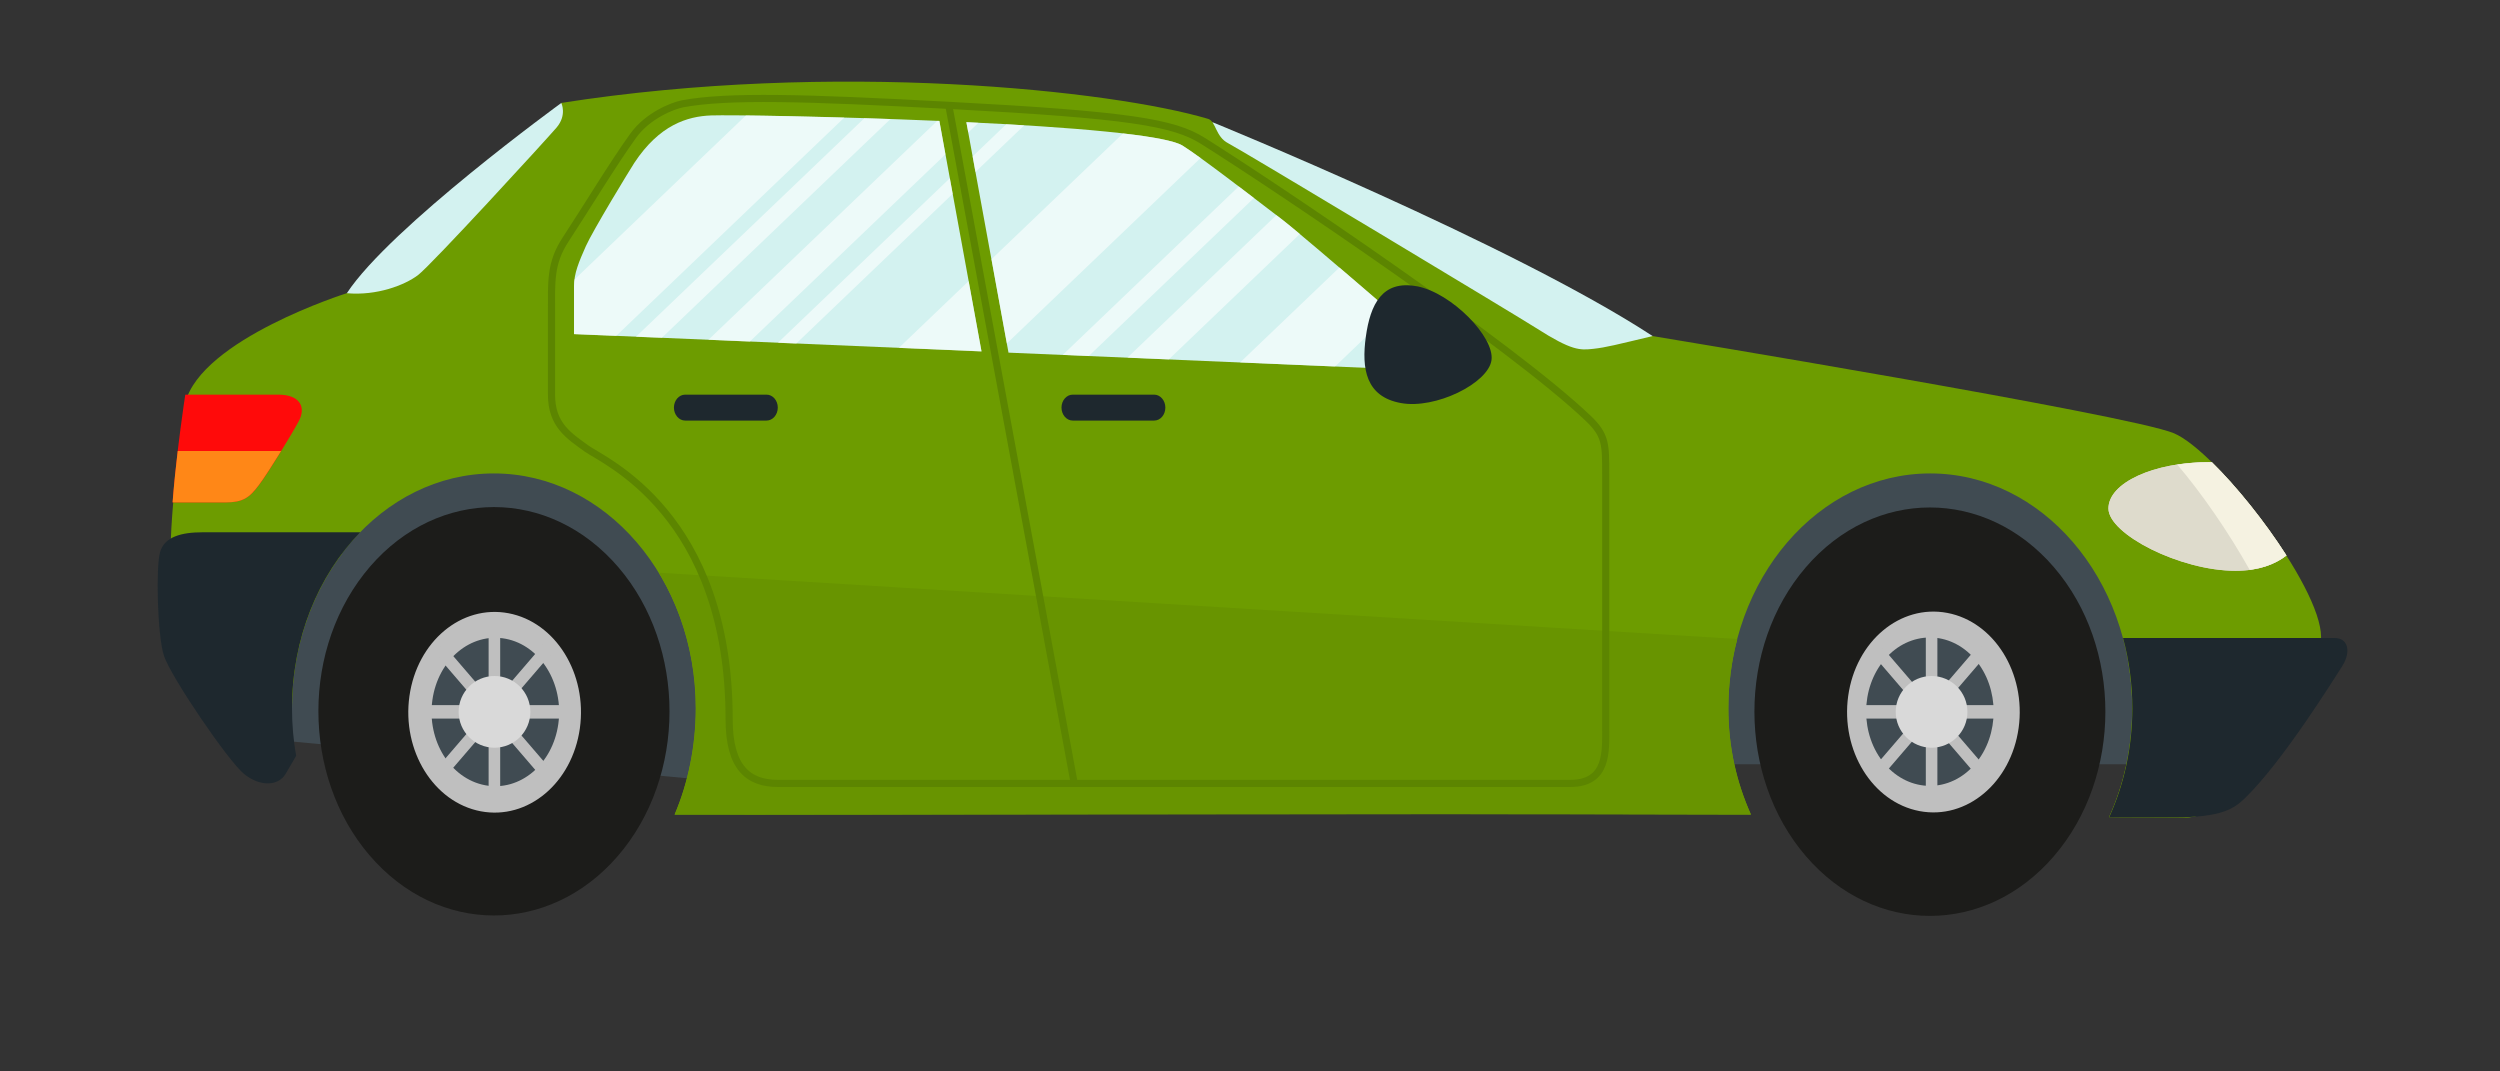 <?xml version="1.0"?>
<svg width="350" height="150" xmlns="http://www.w3.org/2000/svg" xmlns:svg="http://www.w3.org/2000/svg" enable-background="new 0 0 800 800" version="1.1" xml:space="preserve">
 <rect width="100%" height="100%" fill="#333333" stroke="none"/>
 <!-- Created with SVG-edit - https://github.com/SVG-Edit/svgedit-->
 <title>auto4</title>
 <g class="layer">
  <title>Layer 1</title>
  <g id="svg_105">
   <g id="svg_107">
    <polygon fill="#404B52" id="svg_108" points="305.633,107 229.833,107 240.223,63.14 287.964,63.14 "/>
    <polygon fill="#404B52" id="svg_109" points="115.769,110.776 38.964,103.635 38.964,55.25 125.834,55.25 "/>
    <g id="svg_110">
     <path d="m78.59,14.41c0,0 -23.99,17.42 -30.04,26.65l0,6.24l15.02,0l18.35,-30.75l-3.33,-2.14z" fill="#D3F2F0" id="svg_111"/>
     <path d="m169.73,17.1c0,0 41.97,17.08 61.64,29.95l-0.96,6.01l-17.1,0l-44.62,-32.32l1.05,-3.64z" fill="#D3F2F0" id="svg_112"/>
     <path d="m304.36,60.66c-6.13,-2.59 -72.99,-13.61 -72.99,-13.61c-5,1.19 -6.49,1.59 -8.33,1.79c-1.83,0.19 -2.95,0.31 -7.99,-2.92c-2.45,-1.57 -41.26,-24.92 -43.08,-25.85c-1.82,-0.92 -1.73,-3.1 -2.84,-3.43c-13.43,-4 -52.42,-8.21 -90.55,-2.23c0,0 0.84,1.69 -0.67,3.46c-1.51,1.76 -17.57,19.29 -19.41,20.66c-1.85,1.39 -5.74,2.9 -9.96,2.52c0,0 -20.34,6.42 -22.61,15.36c0,0 -1.95,12.46 -2.06,20.89l14.83,29.7c0,0 2.17,-4.99 2.17,-7.84c0,-18.17 12.65,-32.88 28.27,-32.88s28.26,14.72 28.26,32.88c0,5.26 -1.07,10.47 -2.96,14.87c23.25,0.07 96.76,-0.16 150.68,0c-2.02,-4.52 -3.16,-9.43 -3.16,-14.87c0,-18.17 12.65,-32.88 28.27,-32.88c15.61,0 28.27,14.72 28.27,32.88c0,5.5 -1.17,10.69 -3.24,15.25c6,0.02 9.81,0.02 10.75,0.02c7.8,0 18.94,-18.14 18.94,-25.26c0,-7.13 -14.48,-25.92 -20.61,-28.52z" fill="#6D9C00" id="svg_113"/>
     <path d="m320.1,77.76c-3.02,-4.73 -6.97,-9.65 -10.44,-13.05c-0.13,0 -0.27,-0.01 -0.4,-0.01c-7.78,0 -14.08,2.91 -14.08,6.49c0,3.58 10.02,8.72 17.79,8.72c3.21,0 5.51,-0.88 7.14,-2.15z" fill="#DEDBCC" id="svg_114"/>
     <path d="m320.1,77.76c-3.02,-4.73 -6.97,-9.65 -10.44,-13.05c-0.13,0 -0.27,-0.01 -0.4,-0.01c-7.78,0 -14.08,2.91 -14.08,6.49c0,3.58 10.02,8.72 17.79,8.72c3.21,0 5.51,-0.88 7.14,-2.15z" fill="#DEDBCC" id="svg_115"/>
     <path d="m314.96,79.78c2.19,-0.29 3.88,-1.03 5.14,-2.01c-3.02,-4.73 -6.97,-9.65 -10.44,-13.05c-0.13,0 -0.27,-0.01 -0.4,-0.01c-1.56,0 -3.04,0.12 -4.44,0.34c3.39,3.96 7.15,9.41 10.14,14.74z" fill="#F5F2E1" id="svg_116"/>
     <path d="m31.51,70.33c2.52,0 3.39,-0.63 4.74,-2.42c1.34,-1.79 4.47,-6.89 5.57,-8.93c1.1,-2.04 0.1,-3.73 -2.85,-3.73c-2,0 -8.83,0 -13.03,0c0,0 -1.2,7.7 -1.77,15.08c2.66,0 5.93,0 7.34,0z" fill="#FF0A0A" id="svg_117"/>
     <g id="svg_118">
      <path d="m141.19,49.37l63.24,2.69c0,0 -21.64,-18.83 -25.12,-21.47c-3.47,-2.64 -11.19,-8.62 -13.76,-10.21c-2.5,-1.53 -16.05,-2.61 -30.26,-3.28l5.9,32.27z" fill="#D3F2F0" id="svg_119"/>
      <path d="m131.51,16.93c-14.88,-0.64 -29.49,-0.86 -31.93,-0.77c-3.36,0.12 -7.27,1.33 -10.78,6.65c-0.64,0.98 -5.8,9.46 -6.78,11.65c-0.97,2.2 -1.66,3.79 -1.66,5.63s0,2.99 0,6.68l57.05,2.42l-5.9,-32.27z" fill="#D3F2F0" id="svg_120"/>
     </g>
     <g id="svg_121" opacity="0.6">
      <path d="m135.56,18.55l1.42,-1.36c-0.56,-0.02 -1.12,-0.05 -1.69,-0.08l0.27,1.45z" fill="#FFFFFF" id="svg_122"/>
      <path d="m132.36,21.61l-0.85,-4.68c-0.1,0 -0.2,-0.01 -0.29,-0.01l-32.04,30.65l5.79,0.25l27.39,-26.21z" fill="#FFFFFF" id="svg_123"/>
      <path d="m124.67,16.67c-1.23,-0.05 -2.46,-0.08 -3.66,-0.12l-31.98,30.6l3.63,0.14l32.01,-30.63z" fill="#FFFFFF" id="svg_124"/>
      <path d="m104.43,16.16l-23.99,22.96c-0.04,0.33 -0.07,0.64 -0.07,0.98c0,1.85 0,2.99 0,6.68l5.89,0.25l31.94,-30.57c-5.5,-0.16 -10.34,-0.25 -13.76,-0.3z" fill="#FFFFFF" id="svg_125"/>
      <path d="m143.4,17.55c-0.83,-0.06 -1.67,-0.11 -2.52,-0.16l-4.71,4.51l0.39,2.18l6.84,-6.54z" fill="#FFFFFF" id="svg_126"/>
      <path d="m181.98,32.76c-1.2,-1.01 -2.14,-1.77 -2.67,-2.17c-0.19,-0.14 -0.4,-0.3 -0.62,-0.47l-20.85,19.95l5.79,0.25l18.35,-17.56z" fill="#FFFFFF" id="svg_127"/>
      <polygon fill="#FFFFFF" id="svg_128" points="133.374,27.138 132.976,24.957 108.905,47.989 111.469,48.099 "/>
      <path d="m175.55,27.72c-0.68,-0.52 -1.39,-1.06 -2.12,-1.62l-24.64,23.58l3.64,0.16l23.12,-22.12z" fill="#FFFFFF" id="svg_129"/>
      <path d="m194.82,43.72c-2.4,-2.06 -4.95,-4.27 -7.3,-6.27l-13.9,13.29l13.29,0.57l7.91,-7.59z" fill="#FFFFFF" id="svg_130"/>
      <path d="m165.55,20.38c-1.06,-0.65 -4.1,-1.22 -8.33,-1.7l-18.41,17.61l2.15,11.79l27.12,-25.96c-1.04,-0.75 -1.93,-1.36 -2.53,-1.74z" fill="#FFFFFF" id="svg_131"/>
      <polygon fill="#FFFFFF" id="svg_132" points="135.609,39.355 125.834,48.709 137.412,49.203 "/>
     </g>
     <g id="svg_133">
      <path d="m92.24,80.19c3.26,5.37 5.19,11.91 5.19,18.97c0,5.26 -1.08,10.47 -2.97,14.89c23.25,0.06 96.76,-0.17 150.68,0c-2.02,-4.54 -3.16,-9.45 -3.16,-14.89c0,-3.38 0.44,-6.63 1.24,-9.7l-150.98,-9.28z" fill="#689400" id="svg_134"/>
      <path d="m311.54,93.66l-13.55,-0.83c0.34,2.05 0.53,4.16 0.53,6.33c0,5.5 -1.17,10.69 -3.24,15.25c6.01,0.02 9.81,0.04 10.75,0.04c3.09,0 6.71,-2.86 9.95,-6.76l-4.44,-14.03z" fill="#689400" id="svg_135"/>
      <path d="m41.49,77.08l-4.46,26.56l1.68,3.37c0,0 2.17,-4.98 2.17,-7.84c0,-8.32 2.66,-15.9 7.03,-21.69l-6.42,-0.4z" fill="#689400" id="svg_136"/>
     </g>
     <path d="m40.88,99.15c0,-9.81 3.69,-18.61 9.55,-24.63c-6.21,0 -19.85,0 -22.1,0c-2.92,0 -5.31,0.63 -5.92,2.77s-0.38,11.65 0.54,14.51c0.92,2.87 9.01,14.79 11.24,16.57c2.23,1.8 4.77,1.68 5.78,0c0.21,-0.34 0.8,-1.35 1.49,-2.55c-0.38,-2.16 -0.58,-4.39 -0.58,-6.68z" fill="#1E282E" id="svg_137"/>
     <path d="m326.84,89.32c-1.46,0 -20.69,0 -29.61,0c0.84,3.1 1.3,6.41 1.3,9.84c0,5.51 -1.17,10.71 -3.25,15.27c3.28,0 6.64,0 9.1,0c6.71,0 8.37,-1.21 9.93,-2.7c5.31,-5.14 12.62,-16.96 13.6,-18.47c1.27,-1.98 0.85,-3.94 -1.06,-3.94z" fill="#1E282E" id="svg_138"/>
     <path d="m24.88,63.14c-0.27,2.23 -0.53,4.73 -0.72,7.2c2.66,0 5.94,0 7.33,0c2.53,0 3.4,-0.64 4.74,-2.42c0.73,-0.97 1.97,-2.9 3.13,-4.78l-14.49,0z" fill="#FF8717" id="svg_139"/>
     <path d="m77.21,44.02c0,3.74 0,8.73 0,11.23c0,4.27 2.48,5.78 4.9,7.54c2.42,1.75 19.97,9.16 19.97,37.95c0,6.74 2.7,8.94 6.84,8.94s110.89,0 110.89,0c5.32,0 4.99,-4.51 4.99,-7.8s0,-30.51 0,-35.49c0,-4.17 0.03,-5.45 -2.43,-7.8c-10.9,-10.41 -44.2,-32.74 -53.97,-38.87c-4.06,-2.55 -10.25,-3.63 -35.56,-4.97c-20.03,-1.07 -31.01,-1.4 -37.31,-0.21c-1.36,0.27 -4.83,1.62 -6.88,4.46c-2.81,3.9 -6.48,9.98 -9.45,14.51c-2.2,3.35 -1.99,5.9 -1.99,10.51z" fill="none" id="svg_140" stroke="#5C8500" stroke-miterlimit="10"/>
     <line fill="none" id="svg_141" stroke="#5C8500" stroke-miterlimit="10" x1="132.83" x2="150.42" y1="14.75" y2="109.81"/>
     <g id="svg_142">
      <path d="m108.89,57.06c0,1.01 -0.71,1.82 -1.57,1.82l-11.4,0c-0.86,0 -1.57,-0.81 -1.57,-1.82l0,0c0,-1 0.71,-1.81 1.57,-1.81l11.4,0c0.86,0 1.57,0.81 1.57,1.81l0,0z" fill="#1E282E" id="svg_143"/>
      <path d="m163.15,57.06c0,1.01 -0.69,1.82 -1.57,1.82l-11.4,0c-0.86,0 -1.57,-0.81 -1.57,-1.82l0,0c0,-1 0.71,-1.81 1.57,-1.81l11.4,0c0.86,0 1.57,0.81 1.57,1.81l0,0z" fill="#1E282E" id="svg_144"/>
     </g>
    </g>
    <g id="svg_145">
     <ellipse cx="242.91" cy="131.64" fill="#1C1C1A" id="svg_146" rx="23.7" ry="23.7" transform="matrix(0.698 -0.892 0.767 0.812 -201.365 209.363)"/>
     <ellipse cx="320.98" cy="230.38" fill="#BFBFBF" id="svg_147" rx="11.65" ry="11.65" transform="matrix(0.167 -1.19 1.024 0.194 -220.263 436.99)"/>
     <ellipse cx="321.08" cy="230.68" fill="#404B52" id="svg_148" rx="8.61" ry="8.61" transform="matrix(0.166 -1.191 1.024 0.193 -220.167 437.565)"/>
     <rect fill="#BFBFBF" height="24.95" id="svg_149" width="1.57" x="68.44" y="87.18"/>
     <g id="svg_150">
      <rect fill="#BFBFBF" height="24.95" id="svg_151" width="1.57" x="68.44" y="87.18"/>
      <rect fill="#BFBFBF" height="1.82" id="svg_152" width="21.45" x="58.51" y="98.75"/>
     </g>
     <g id="svg_153">
      <rect fill="#BFBFBF" height="24.95" id="svg_154" width="1.57" x="68.44" y="87.18"/>
      <rect fill="#BFBFBF" height="1.82" id="svg_155" width="21.45" x="58.51" y="98.75"/>
     </g>
     <g id="svg_156">
      <rect fill="#BFBFBF" height="20.68" id="svg_157" transform="matrix(0.733 -0.853 0.733 0.853 -194.976 192.173)" width="1.51" x="233.58" y="115.55"/>
      <rect fill="#BFBFBF" height="1.51" id="svg_158" transform="matrix(0.733 -0.853 0.733 0.853 -194.962 192.138)" width="20.68" x="224" y="125.14"/>
     </g>
     <circle cx="69.23" cy="99.66" fill="#D9D9D9" id="svg_159" r="5.02"/>
    </g>
    <g id="svg_160">
     <ellipse cx="428.31" cy="125.89" fill="#1C1C1A" id="svg_161" rx="23.7" ry="23.7" transform="matrix(0.733 -0.853 0.733 0.853 -136.043 357.6)"/>
     <ellipse cx="515.07" cy="230.72" fill="#BFBFBF" id="svg_162" rx="11.65" ry="11.65" transform="matrix(0.166 -1.191 1.024 0.193 -51.082 668.6)"/>
     <ellipse cx="428.31" cy="125.89" fill="#404B52" id="svg_163" rx="8.61" ry="8.61" transform="matrix(0.733 -0.853 0.733 0.853 -136.043 357.6)"/>
     <rect fill="#BFBFBF" height="24.95" id="svg_164" width="1.57" x="269.63" y="87.18"/>
     <g id="svg_165">
      <rect fill="#BFBFBF" height="24.95" id="svg_166" width="1.57" x="269.63" y="87.18"/>
      <rect fill="#BFBFBF" height="1.82" id="svg_167" width="21.45" x="259.7" y="98.75"/>
     </g>
     <g id="svg_168">
      <rect fill="#BFBFBF" height="24.95" id="svg_169" width="1.57" x="269.63" y="87.18"/>
      <rect fill="#BFBFBF" height="1.82" id="svg_170" width="21.45" x="259.7" y="98.75"/>
     </g>
     <g id="svg_171">
      <rect fill="#BFBFBF" height="20.68" id="svg_172" transform="matrix(0.733 -0.853 0.733 0.853 -136.043 357.624)" width="1.51" x="427.55" y="115.55"/>
      <rect fill="#BFBFBF" height="1.51" id="svg_173" transform="matrix(0.733 -0.853 0.733 0.853 -136.043 357.575)" width="20.68" x="417.97" y="125.14"/>
     </g>
     <circle cx="270.42" cy="99.66" fill="#D9D9D9" id="svg_174" r="5.02"/>
    </g>
   </g>
   <path d="m198.36,40.08c-4.85,-0.9 -6.51,2.53 -7.14,7.04c-0.63,4.52 0.01,8.4 4.87,9.3c4.85,0.92 12.27,-2.77 12.72,-6c0.45,-3.23 -5.59,-9.43 -10.46,-10.35z" fill="#1E282E" id="svg_175"/>
  </g>
 </g>
</svg>